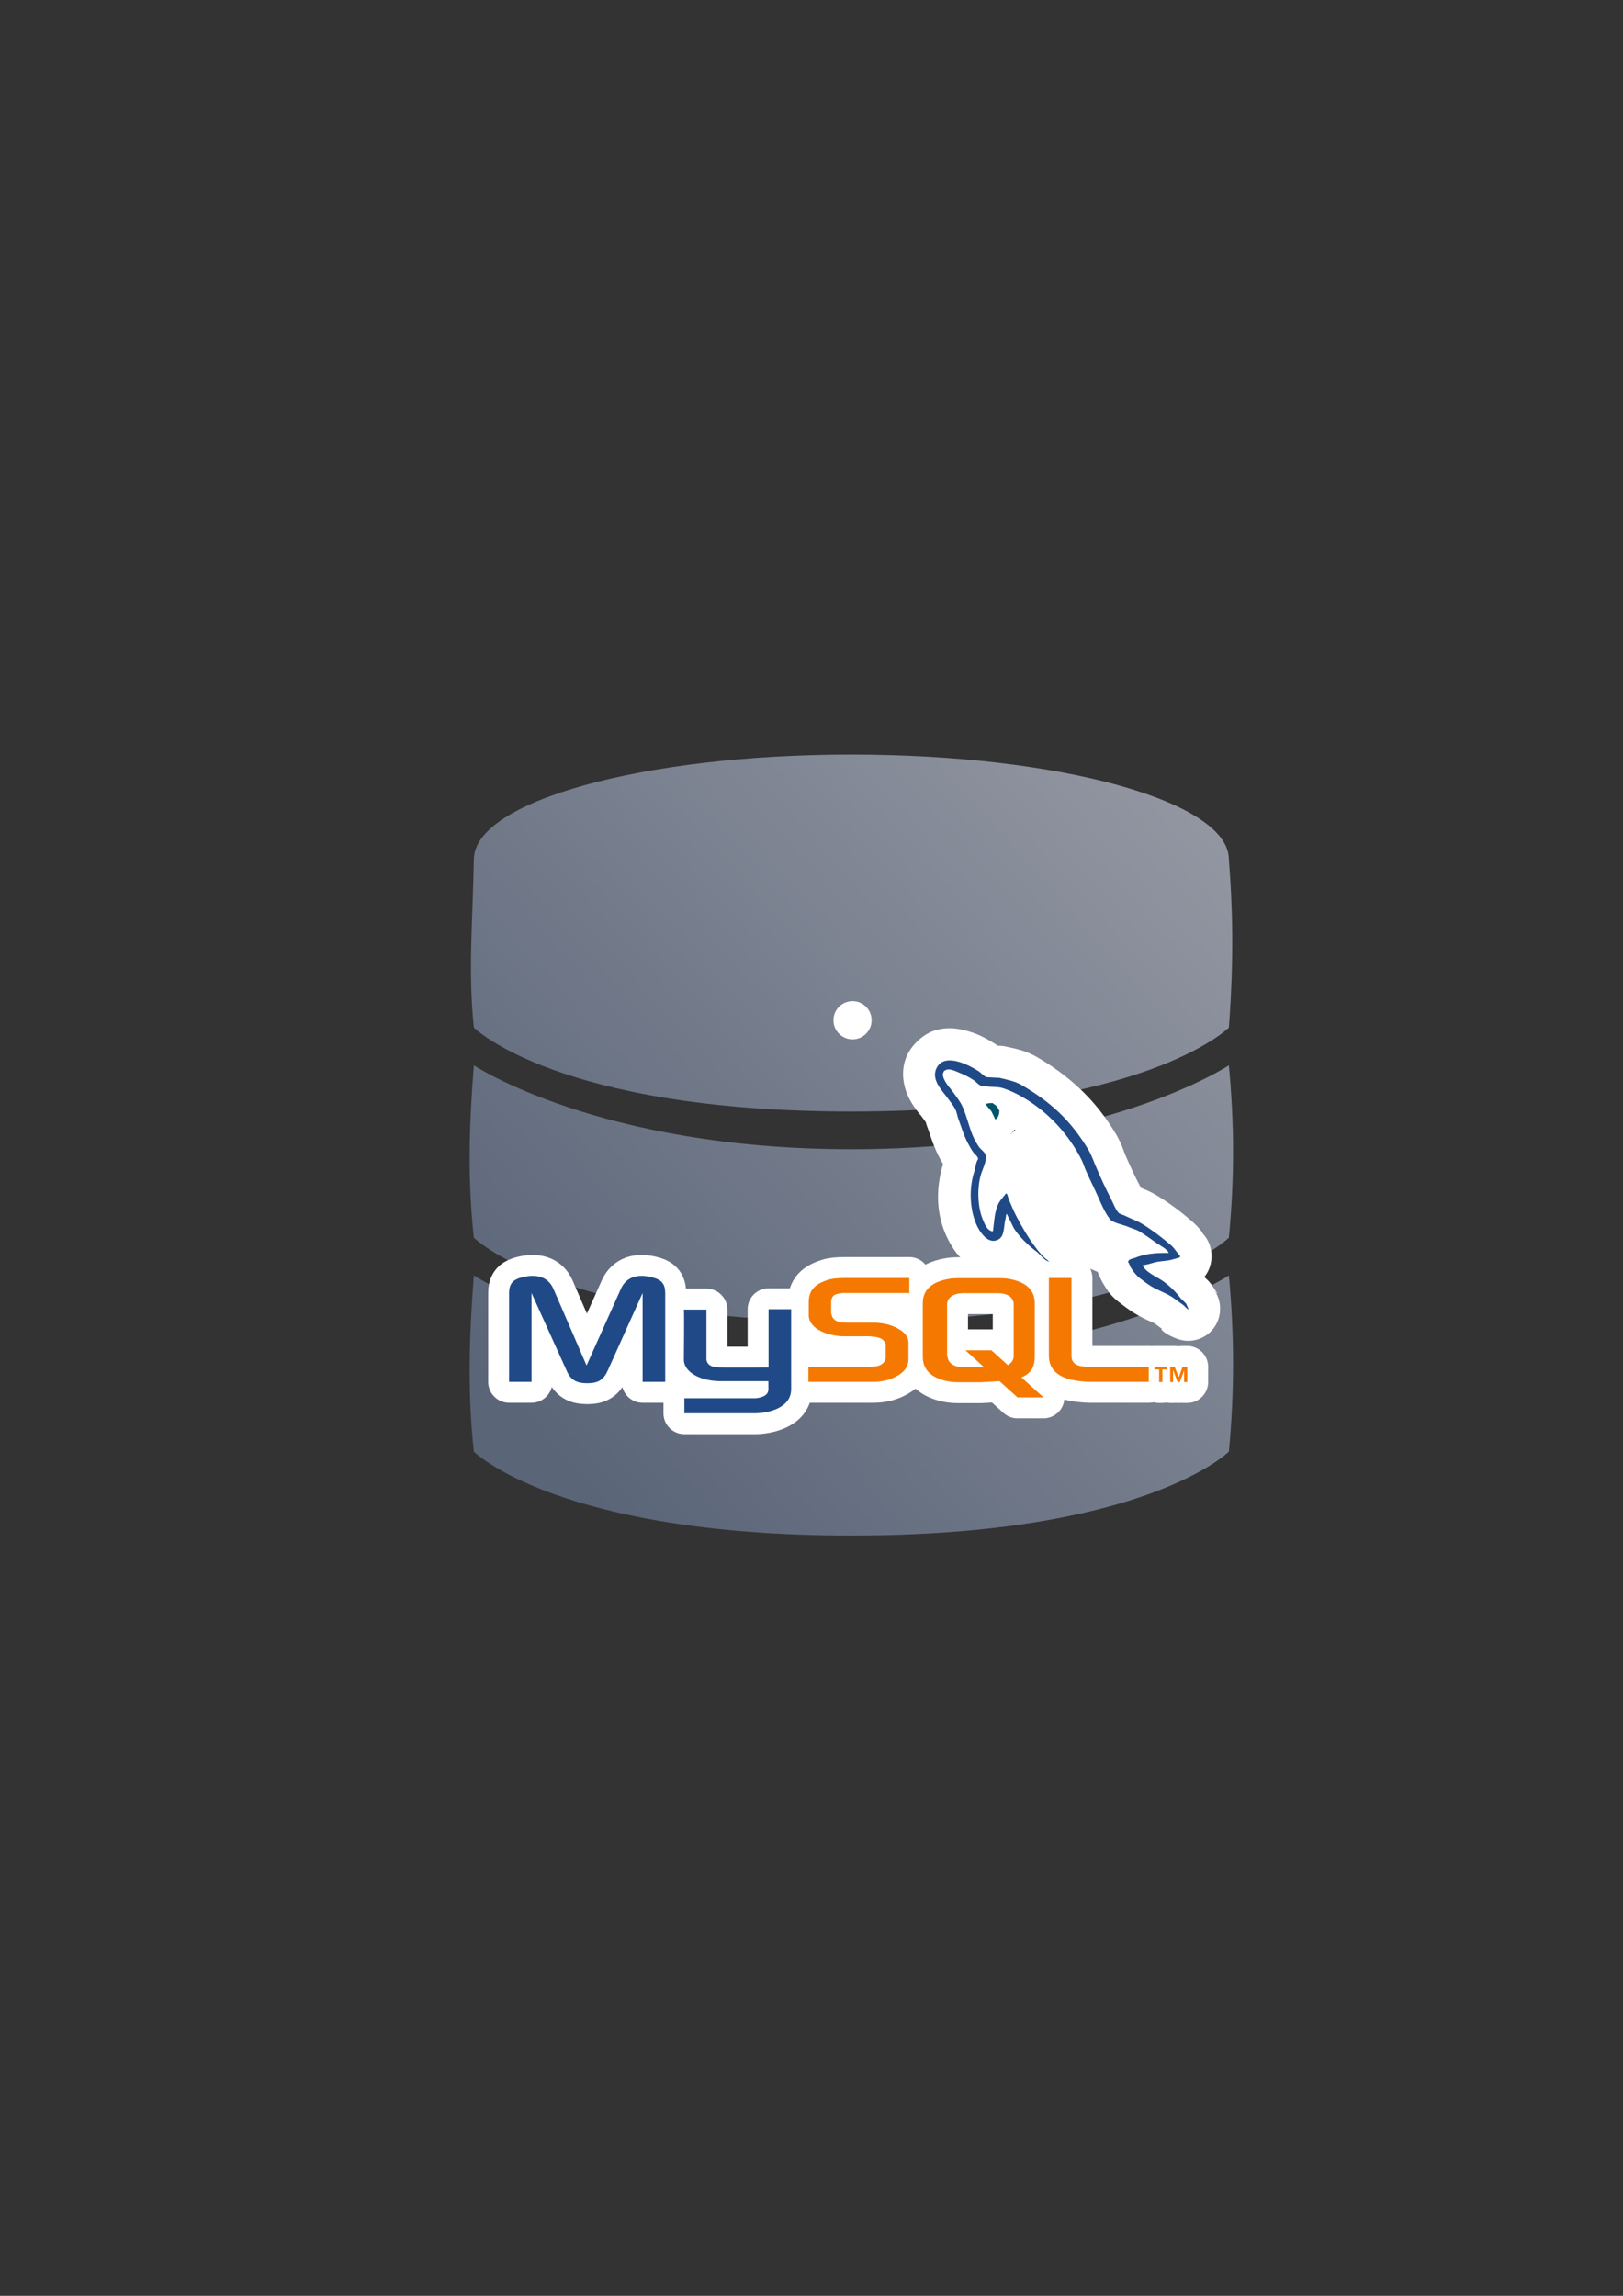 <?xml version="1.0" encoding="UTF-8" standalone="no"?>
<!-- Created with Inkscape (http://www.inkscape.org/) -->
<svg xmlns:dc="http://purl.org/dc/elements/1.1/" xmlns:cc="http://creativecommons.org/ns#" xmlns:rdf="http://www.w3.org/1999/02/22-rdf-syntax-ns#" xmlns:svg="http://www.w3.org/2000/svg" xmlns="http://www.w3.org/2000/svg" xmlns:xlink="http://www.w3.org/1999/xlink" xmlns:sodipodi="http://sodipodi.sourceforge.net/DTD/sodipodi-0.dtd" xmlns:inkscape="http://www.inkscape.org/namespaces/inkscape" width="210mm" height="297mm" viewBox="0 0 744.094 1052.362" id="svg2" version="1.1" inkscape:version="0.91 r13725" inkscape:export-xdpi="4" inkscape:export-ydpi="4">
  <rect x="0" y="0" width="744.094" height="1052.362" fill="#333333" stroke="none"/>
  <defs id="defs4">
    <inkscape:perspective sodipodi:type="inkscape:persp3d" inkscape:vp_x="0 : 526.1811 : 1" inkscape:vp_y="0 : 1000 : 0" inkscape:vp_z="744.09449 : 526.1811 : 1" inkscape:persp3d-origin="372.04724 : 350.7874 : 1" id="perspective4149"/>
    <linearGradient id="linearGradient2224">
      <stop id="stop2226" offset="0" style="stop-color:#7c7c7c;stop-opacity:1;"/>
      <stop id="stop2228" offset="1" style="stop-color:#b8b8b8;stop-opacity:1;"/>
    </linearGradient>
    <linearGradient id="linearGradient15218">
      <stop id="stop15220" offset="0" style="stop-color:#eeeeef;stop-opacity:1;"/>
      <stop id="stop2736" offset="0.599" style="stop-color:#d3d7cf;stop-opacity:1;"/>
      <stop id="stop2738" offset="0.828" style="stop-color:#ffffff;stop-opacity:1;"/>
      <stop id="stop15222" offset="1" style="stop-color:#d3d7cf;stop-opacity:1;"/>
    </linearGradient>
    <pattern y="0" x="0" height="6" width="6" patternUnits="userSpaceOnUse" id="EMFhbasepattern"/>
    <pattern y="0" x="0" height="6" width="6" patternUnits="userSpaceOnUse" id="EMFhbasepattern-5"/>
    <linearGradient inkscape:collect="always" xlink:href="#linearGradient4191" id="linearGradient4197" x1="590" y1="362.226" x2="229.103" y2="686.081" gradientUnits="userSpaceOnUse" gradientTransform="matrix(0.875,0,0,0.875,49.674,66.395)"/>
    <linearGradient inkscape:collect="always" id="linearGradient4191">
      <stop style="stop-color:#9397a2;stop-opacity:1;" offset="0" id="stop4193"/>
      <stop style="stop-color:#5a6578;stop-opacity:1" offset="1" id="stop4195"/>
    </linearGradient>
  </defs>
  <sodipodi:namedview id="base" pagecolor="#ffffff" bordercolor="#666666" borderopacity="1.0" inkscape:pageopacity="0.0" inkscape:pageshadow="2" inkscape:zoom="1" inkscape:cx="223.47474" inkscape:cy="408.03397" inkscape:document-units="px" inkscape:current-layer="layer1" showgrid="false" showguides="true" inkscape:guide-bbox="true" inkscape:window-width="1366" inkscape:window-height="721" inkscape:window-x="-4" inkscape:window-y="-4" inkscape:window-maximized="1">
    <sodipodi:guide position="560,730" orientation="0,1" id="guide3338"/>
    <sodipodi:guide position="560,330" orientation="0,1" id="guide3340"/>
    <sodipodi:guide position="190,475" orientation="1,0" id="guide3344"/>
    <sodipodi:guide position="590,451" orientation="1,0" id="guide3346"/>
    <inkscape:grid type="xygrid" id="grid3440"/>
  </sodipodi:namedview>
  <g inkscape:label="Ebene 1" inkscape:groupmode="layer" id="layer1">
    <g id="g4159" transform="translate(-0.069,-3.3)">
      <path sodipodi:nodetypes="sccsccsccsccscccsccsc" inkscape:connector-curvature="0" id="path4165" d="m 390.393,349.16 c -95.587,0 -173.076,21.525 -173.076,48.077 -0.558,29.431 -2.695,51.543 0,77.096 0,0 38.461,38.462 173.076,38.462 134.615,0 173.076,-38.462 173.076,-38.462 2.486,-33.055 1.601,-56.584 0,-77.096 0,-26.552 -77.489,-48.077 -173.076,-48.077 z M 217.317,491.622 c -2.16,27.193 -2.942,52.464 0,79.019 0,0 38.461,38.462 173.076,38.462 134.615,0 173.076,-38.462 173.076,-38.462 2.617,-27.25 2.511,-52.41 0,-79.019 0,0 -57.692,38.462 -173.076,38.462 -115.384,0 -173.076,-38.462 -173.076,-38.462 z m 0,96.308 c -2.16,27.193 -2.942,54.214 0,80.769 0,0 38.461,38.462 173.076,38.462 134.615,0 173.076,-38.462 173.076,-38.462 2.617,-27.25 2.511,-54.16 0,-80.769 0,0 -57.692,38.462 -173.076,38.462 -115.384,0 -173.076,-38.462 -173.076,-38.462 z" style="color:#000000;clip-rule:nonzero;display:inline;overflow:visible;visibility:visible;opacity:1;isolation:auto;mix-blend-mode:normal;color-interpolation:sRGB;color-interpolation-filters:linearRGB;solid-color:#000000;solid-opacity:1;fill:url(#linearGradient4197);fill-opacity:1;fill-rule:nonzero;stroke:none;stroke-width:3.6;stroke-linecap:butt;stroke-linejoin:round;stroke-miterlimit:4;stroke-dasharray:none;stroke-dashoffset:0;stroke-opacity:1;color-rendering:auto;image-rendering:auto;shape-rendering:auto;text-rendering:auto;enable-background:accumulate"/>
      <circle r="8.75" cy="470.962" cx="390.924" id="path4199-2" style="color:#000000;clip-rule:nonzero;display:inline;overflow:visible;visibility:visible;opacity:1;isolation:auto;mix-blend-mode:normal;color-interpolation:sRGB;color-interpolation-filters:linearRGB;solid-color:#000000;solid-opacity:1;fill:#ffffff;fill-opacity:1;fill-rule:nonzero;stroke:none;stroke-width:3.6;stroke-linecap:butt;stroke-linejoin:round;stroke-miterlimit:4;stroke-dasharray:none;stroke-dashoffset:0;stroke-opacity:1;color-rendering:auto;image-rendering:auto;shape-rendering:auto;text-rendering:auto;enable-background:accumulate"/>
    </g>
    <rect style="opacity:1;fill:none;fill-opacity:1;stroke:none;stroke-width:23;stroke-linecap:butt;stroke-linejoin:round;stroke-miterlimit:4;stroke-dasharray:none;stroke-opacity:1" id="rect4160" width="400" height="400" x="190" y="322.362"/>
    <g transform="matrix(0.639,0,0,0.639,58.426,269.508)" id="g4183" style="stroke:#ffffff;stroke-width:30;stroke-linejoin:round;stroke-miterlimit:4;stroke-dasharray:none">
      <path inkscape:connector-curvature="0" style="fill:#204a87;fill-opacity:1;stroke:#ffffff;stroke-width:30;stroke-linejoin:round;stroke-miterlimit:4;stroke-dasharray:none" id="path4185" d="m 273.833,569.511 16.09,0 0,-63.742 25.125,55.573 c 2.848,6.683 6.932,9.159 14.853,9.159 7.922,0 11.758,-2.475 14.729,-9.159 l 25.002,-55.574 0,63.742 16.214,0 0,-63.742 c 0,-6.189 -2.475,-9.159 -7.674,-10.768 -12.253,-3.713 -20.422,-0.495 -24.135,7.797 l -24.63,54.954 -23.764,-54.954 c -3.59,-8.292 -11.883,-11.511 -24.26,-7.797 -5.074,1.609 -7.55,4.58 -7.55,10.768 l 0,63.742 0,0 z"/>
      <path inkscape:connector-curvature="0" style="fill:#204a87;fill-opacity:1;stroke:#ffffff;stroke-width:30;stroke-linejoin:round;stroke-miterlimit:4;stroke-dasharray:none" id="path4187" d="m 399.215,517.651 16.214,0 0,35.027 c -0.123,1.98 0.619,6.437 9.406,6.561 4.58,0.123 34.904,0 35.151,0 l 0,-41.835 16.215,0 c 0,0 0,57.059 0,57.307 0,14.11 -17.452,17.205 -25.621,17.328 l -50.994,0 0,-10.768 c 0.123,0 50.994,0 51.117,0 10.397,-1.113 9.159,-6.312 9.159,-8.045 l 0,-4.209 -34.285,0 c -15.967,-0.123 -26.24,-7.179 -26.363,-15.224 0,-0.743 0.371,-35.894 0,-36.141 l 7e-5,7e-5 z"/>
      <path style="color:#000000;font-style:normal;font-variant:normal;font-weight:normal;font-stretch:normal;font-size:medium;line-height:normal;font-family:sans-serif;text-indent:0;text-align:start;text-decoration:none;text-decoration-line:none;text-decoration-style:solid;text-decoration-color:#000000;letter-spacing:normal;word-spacing:normal;text-transform:none;direction:ltr;block-progression:tb;writing-mode:lr-tb;baseline-shift:baseline;text-anchor:start;white-space:normal;clip-rule:nonzero;display:inline;overflow:visible;visibility:visible;opacity:1;isolation:auto;mix-blend-mode:normal;color-interpolation:sRGB;color-interpolation-filters:linearRGB;solid-color:#000000;solid-opacity:1;fill:#ffffff;fill-opacity:1;fill-rule:nonzero;stroke:none;stroke-width:45.613;stroke-linecap:butt;stroke-linejoin:round;stroke-miterlimit:4;stroke-dasharray:none;stroke-dashoffset:0;stroke-opacity:1;color-rendering:auto;image-rendering:auto;shape-rendering:auto;text-rendering:auto;enable-background:accumulate" d="m 442.09,471.43 c -2.255,-0.033 -4.739,0.255 -7.455,1.127 -5.42,1.741 -10.934,6.864 -13.203,12.393 -3.418,8.296 -0.545,16.488 1.906,20.75 2.457,4.271 5.157,7.244 4.787,6.713 a 15.002,15.002 0 0 0 0.244,0.342 c 1.564,2.115 2.132,2.971 2.197,2.941 0.126,0.589 0.516,1.88 1.34,3.998 l -0.117,-0.309 c 1.108,3.046 2.38,7.543 4.98,12.619 a 15.002,15.002 0 0 0 0.062,0.123 c 0.52,0.992 1.145,2.16 1.893,3.426 -4.002,13.357 -3.114,26.916 4.15,38.738 a 15.002,15.002 0 0 0 0.146,0.234 c 0.865,1.351 2.561,4.317 6.486,7.447 3.847,3.067 12.49,6.087 19.943,3.281 1.378,1.19 2.756,2.308 4.105,3.328 a 15.002,15.002 0 0 0 0.047,0.035 c -1.624,-1.217 0.701,3.637 9.773,6.965 a 15.002,15.002 0 0 0 20.08,-12.631 l 8.262,3.494 a 15.002,15.002 0 0 0 1.164,2.629 c 0.26,0.691 0.707,1.684 1.607,3.123 1.816,3.024 3.442,5.688 7.992,9.057 1.688,1.287 3.66,2.812 6.115,4.375 a 15.002,15.002 0 0 0 0.193,0.121 c 5.236,3.222 8.779,4.38 9.688,4.949 0.696,0.445 2.394,1.802 4.947,3.543 l -0.365,-0.256 c -2.918,-2.12 -1.031,1.46 6.377,4.105 a 15.002,15.002 0 0 0 20.045,-14.125 l 0,-0.244 a 15.002,15.002 0 0 0 -3.16,-9.209 c 2.875,3.697 2.447,2.722 -0.852,-1.994 a 15.002,15.002 0 0 0 -1.682,-2.006 c -0.833,-0.834 -1.267,-1.234 -1.74,-1.684 a 15.002,15.002 0 0 0 3.361,-9.449 l 0,-0.732 a 15.002,15.002 0 0 0 -4.389,-10.602 c 0.691,0.691 -0.438,-1.586 -4.678,-5.379 a 15.002,15.002 0 0 0 -0.203,-0.178 c -4.575,-3.948 -9.666,-7.874 -15.215,-11.328 -4.321,-2.769 -7.344,-3.797 -8.805,-4.4 -0.274,-0.534 -0.399,-0.773 -0.773,-1.521 a 15.002,15.002 0 0 0 -0.148,-0.285 c -2.086,-3.958 -4.234,-8.618 -6.17,-13.109 A 15.002,15.002 0 0 0 524.875,531.5 c -0.845,-1.832 -1.829,-5.67 -4.969,-10.811 -9.486,-15.642 -21.337,-26.539 -36.713,-35.568 a 15.002,15.002 0 0 0 -0.191,-0.109 c -5.851,-3.32 -10.834,-4.063 -14.406,-4.898 a 15.002,15.002 0 0 0 -2.816,-0.383 c -0.358,-0.014 -0.938,-0.048 -1.334,-0.07 -0.358,-0.257 -0.526,-0.427 -1.004,-0.734 a 15.002,15.002 0 0 0 -0.102,-0.062 c -3.109,-1.964 -7.97,-5.01 -15.17,-6.641 -1.8,-0.408 -3.825,-0.76 -6.08,-0.793 z m 8.615,6.457 0.65,0.281 c -0.083,-0.038 -0.188,-0.075 -0.271,-0.113 -0.122,-0.05 -0.258,-0.119 -0.379,-0.168 z m 16.141,3.695 c 0.329,0.232 0.347,0.311 0.145,0.135 -0.027,-0.023 -0.113,-0.105 -0.145,-0.135 z m -0.594,33.938 c 1.371,0.673 2.744,1.45 4.113,2.309 0.846,0.537 1.675,1.104 2.492,1.688 l -2.475,1.957 c -0.994,-1.439 -1.962,-2.433 -2.559,-3.02 -0.149,-0.146 -0.116,-0.124 -0.227,-0.238 -0.451,-0.754 -0.984,-1.65 -1.086,-1.887 a 15.002,15.002 0 0 0 0,-0.004 c -0.077,-0.179 -0.183,-0.599 -0.26,-0.805 z M 441,539.035 c 0.012,0.016 0.016,0.015 0.027,0.031 0.012,0.016 0.017,0.029 0.029,0.045 L 441,539.035 Z m 24.668,42.637 0.002,0.002 c -0.338,0.083 -0.456,0.134 -0.551,0.117 a 15.002,15.002 0 0 0 0.549,-0.119 z m 4.246,3.439 -0.141,0.057 c 0.025,-0.01 0.044,-0.025 0.068,-0.035 0.024,-0.01 0.049,-0.012 0.072,-0.021 z" transform="matrix(1.52,0,0,1.52,-81.672,-400.753)" id="path4189" inkscape:connector-curvature="0"/>
      <path inkscape:connector-curvature="0" style="fill:#00546b;stroke:#ffffff;stroke-width:30;stroke-linejoin:round;stroke-miterlimit:4;stroke-dasharray:none" id="path4191" d="m 620.765,369.495 c -2.104,0 -3.589,0.249 -5.074,0.62 0,-7.8e-4 0,0.124 0,0.248 0.124,0 0.123,0 0.248,0 0.991,1.98 2.722,3.342 3.96,5.074 0.991,1.98 1.857,3.961 2.847,5.942 0.123,-0.124 0.247,-0.248 0.247,-0.248 1.734,-1.239 2.6,-3.219 2.6,-6.189 -0.743,-0.867 -0.867,-1.733 -1.485,-2.6 -0.742,-1.239 -2.352,-1.857 -3.342,-2.847 l 0,0 z"/>
      <path inkscape:connector-curvature="0" style="fill:#f57900;fill-opacity:1;stroke:#ffffff;stroke-width:30;stroke-linejoin:round;stroke-miterlimit:4;stroke-dasharray:none" id="path4193" d="m 488.578,569.511 46.539,0 c 5.446,0 10.644,-1.113 14.852,-3.094 7.056,-3.218 10.397,-7.55 10.397,-13.244 l 0,-11.883 c 0,-4.579 -3.837,-8.911 -11.511,-11.882 -3.96,-1.485 -8.912,-2.351 -13.739,-2.351 l -19.555,0 c -6.561,0 -9.655,-1.981 -10.521,-6.313 -0.124,-0.495 -0.124,-0.99 -0.124,-1.485 l 0,-7.303 c 0,-0.371 0,-0.867 0.124,-1.361 0.867,-3.342 2.599,-4.209 8.293,-4.827 0.495,0 1.113,0 1.485,0 l 46.168,0 0,-10.768 -45.302,0 c -6.56,0 -10.025,0.371 -13.12,1.362 -9.531,2.969 -13.739,7.673 -13.739,15.966 l 0,9.407 c 0,7.302 8.169,13.491 22.032,14.976 1.485,0.123 3.094,0.123 4.703,0.123 l 16.709,0 c 0.619,0 1.238,0 1.733,0.124 5.074,0.495 7.302,1.361 8.787,3.218 0.99,0.989 1.238,1.857 1.238,2.971 l 7.8e-4,9.406 c 0,1.114 -0.743,2.6 -2.229,3.838 -1.485,1.238 -3.837,2.104 -6.932,2.228 -0.618,0 -0.99,0.123 -1.609,0.123 l -44.681,-7.7e-4 0,10.769 7e-5,7e-5 z"/>
      <path inkscape:connector-curvature="0" style="fill:#f57900;fill-opacity:1;stroke:#ffffff;stroke-width:30;stroke-linejoin:round;stroke-miterlimit:4;stroke-dasharray:none" id="path4195" d="m 661.116,550.822 c 0,11.014 8.293,17.204 24.878,18.441 1.609,0.124 3.094,0.248 4.703,0.248 l 42.084,0 0,-10.769 -42.454,0 c -9.406,0 -12.997,-2.35 -12.997,-8.044 l 7.7e-4,-55.697 -16.215,0 0,55.821 4e-5,3e-5 z"/>
      <path inkscape:connector-curvature="0" style="fill:#f57900;fill-opacity:1;stroke:#ffffff;stroke-width:30;stroke-linejoin:round;stroke-miterlimit:4;stroke-dasharray:none" id="path4197" d="m 570.638,551.317 0,-38.369 c 0,-9.777 6.931,-15.719 20.422,-17.576 1.486,-0.124 2.971,-0.247 4.332,-0.247 l 30.695,-7.8e-4 c 1.61,0 2.971,0.124 4.58,0.248 13.491,1.856 20.299,7.798 20.299,17.576 l 8.1e-4,38.369 c 0,7.921 -2.847,12.13 -9.531,14.977 l 15.843,14.357 -18.689,0 -12.873,-11.635 -12.996,0.742 -17.329,0 c -2.846,0 -6.065,-0.37 -9.406,-1.237 -10.274,-2.847 -15.348,-8.293 -15.348,-17.205 l -7e-5,-4e-5 z m 17.451,-0.867 c 0,0.495 0.248,0.991 0.372,1.61 0.866,4.455 5.074,6.931 11.511,6.931 l 14.605,0 -13.367,-12.13 18.69,0 11.758,10.645 c 2.229,-1.239 3.59,-2.97 4.085,-5.198 0.123,-0.495 0.123,-1.114 0.123,-1.61 l 0,-36.76 c 0,-0.495 0,-0.99 -0.123,-1.485 -0.867,-4.209 -5.075,-6.561 -11.387,-6.561 l -24.383,0 c -7.179,0 -11.883,3.094 -11.883,8.045 l 0,36.513 7e-5,-7e-5 z"/>
      <path inkscape:connector-curvature="0" style="fill:#f57900;fill-opacity:1;stroke:#ffffff;stroke-width:30;stroke-linejoin:round;stroke-miterlimit:4;stroke-dasharray:none" id="path4199" d="m 740.206,569.635 2.352,0 0,-9.035 3.094,0 0,-1.857 -8.665,0 0,1.857 3.219,0 0,9.035 0,0 z m 17.948,0 2.227,0 0,-10.893 -3.341,0 -2.724,7.426 -2.969,-7.426 -3.219,0 0,10.893 2.104,0 0,-8.293 0.123,0 3.094,8.293 1.61,0 3.094,-8.293 0,8.293 0,0 z"/>
    </g>
    <g id="g4212" transform="matrix(0.639,0,0,0.639,58.426,269.508)">
      <path d="m 273.833,569.511 16.09,0 0,-63.742 25.125,55.573 c 2.848,6.683 6.932,9.159 14.853,9.159 7.922,0 11.758,-2.475 14.729,-9.159 l 25.002,-55.574 0,63.742 16.214,0 0,-63.742 c 0,-6.189 -2.475,-9.159 -7.674,-10.768 -12.253,-3.713 -20.422,-0.495 -24.135,7.797 l -24.63,54.954 -23.764,-54.954 c -3.59,-8.292 -11.883,-11.511 -24.26,-7.797 -5.074,1.609 -7.55,4.58 -7.55,10.768 l 0,63.742 0,0 z" id="path12-0" style="fill:#204a87;fill-opacity:1" inkscape:connector-curvature="0"/>
      <path d="m 399.215,517.651 16.214,0 0,35.027 c -0.123,1.98 0.619,6.437 9.406,6.561 4.58,0.123 34.904,0 35.151,0 l 0,-41.835 16.215,0 c 0,0 0,57.059 0,57.307 0,14.11 -17.452,17.205 -25.621,17.328 l -50.994,0 0,-10.768 c 0.123,0 50.994,0 51.117,0 10.397,-1.113 9.159,-6.312 9.159,-8.045 l 0,-4.209 -34.285,0 c -15.967,-0.123 -26.24,-7.179 -26.363,-15.224 0,-0.743 0.371,-35.894 0,-36.141 l 7e-5,7e-5 z" id="path14-5" style="fill:#204a87;fill-opacity:1" inkscape:connector-curvature="0"/>
      <path d="m 747.014,477.053 c -9.902,-0.247 -17.576,0.744 -24.012,3.466 -1.857,0.742 -4.827,0.743 -5.075,3.094 0.991,0.991 1.114,2.6 1.981,3.961 1.486,2.475 4.084,5.817 6.436,7.551 2.599,1.98 5.199,3.96 7.921,5.693 4.827,2.971 10.274,4.703 14.977,7.674 2.724,1.732 5.445,3.961 8.169,5.817 1.362,0.989 2.228,2.599 3.961,3.218 0,-0.124 0,-0.248 0,-0.371 -0.867,-1.114 -1.114,-2.723 -1.98,-3.961 -1.237,-1.238 -2.475,-2.352 -3.713,-3.59 -3.59,-4.827 -8.045,-9.035 -12.873,-12.501 -3.96,-2.723 -12.625,-6.436 -14.234,-11.016 7.7e-4,0 -0.124,-0.123 -0.248,-0.247 2.723,-0.248 5.941,-1.238 8.541,-1.981 4.209,-1.114 8.045,-0.867 12.377,-1.98 1.98,-0.495 3.961,-1.114 5.941,-1.733 0,-0.372 0,-0.742 0,-1.113 -2.227,-2.229 -3.837,-5.199 -6.189,-7.303 -6.312,-5.447 -13.244,-10.768 -20.422,-15.224 -3.837,-2.475 -8.788,-4.085 -12.873,-6.189 -1.485,-0.744 -3.961,-1.114 -4.827,-2.352 -2.229,-2.723 -3.466,-6.312 -5.075,-9.531 -3.588,-6.808 -7.055,-14.357 -10.149,-21.536 -2.227,-4.827 -3.589,-9.655 -6.312,-14.11 -12.748,-21.041 -26.611,-33.789 -47.9,-46.291 -4.58,-2.599 -10.025,-3.713 -15.843,-5.074 -3.093,-0.124 -6.189,-0.371 -9.283,-0.495 -1.98,-0.867 -3.961,-3.218 -5.694,-4.332 -7.054,-4.456 -25.249,-14.109 -30.448,-1.361 -3.342,8.045 4.951,15.966 7.797,20.051 2.105,2.847 4.827,6.064 6.313,9.283 0.867,2.103 1.113,4.332 1.98,6.56 1.981,5.445 3.837,11.511 6.436,16.586 1.362,2.599 2.847,5.322 4.58,7.673 0.99,1.361 2.722,1.981 3.094,4.209 -1.732,2.475 -1.857,6.189 -2.847,9.283 -4.455,13.986 -2.722,31.314 3.59,41.587 1.98,3.094 6.684,9.902 12.996,7.303 5.57,-2.228 4.332,-9.283 5.941,-15.472 0.372,-1.486 0.124,-2.475 0.867,-3.465 7.8e-4,0.123 0,0.248 0,0.248 1.733,3.465 3.465,6.807 5.074,10.273 3.837,6.064 10.521,12.377 16.09,16.586 2.972,2.227 5.323,6.064 9.036,7.426 0,-0.125 0,-0.248 0,-0.372 -0.124,0 -0.124,0 -0.248,0 -0.743,-1.114 -1.857,-1.609 -2.847,-2.475 -2.228,-2.228 -4.704,-4.951 -6.436,-7.426 -5.198,-6.932 -9.778,-14.605 -13.863,-22.527 -1.98,-3.837 -3.713,-8.045 -5.322,-11.882 -0.743,-1.486 -0.743,-3.713 -1.981,-4.455 -1.857,2.722 -4.579,5.074 -5.941,8.416 -2.35,5.322 -2.599,11.882 -3.465,18.689 -0.495,0.124 -0.248,0 -0.495,0.248 -3.96,-0.991 -5.322,-5.074 -6.807,-8.541 -3.713,-8.787 -4.332,-22.898 -1.113,-33.046 0.867,-2.6 4.58,-10.768 3.094,-13.244 -0.742,-2.352 -3.219,-3.713 -4.58,-5.57 -1.609,-2.352 -3.342,-5.322 -4.455,-7.922 -2.971,-6.931 -4.456,-14.605 -7.674,-21.537 -1.485,-3.219 -4.084,-6.56 -6.189,-9.53 -2.351,-3.342 -4.951,-5.694 -6.807,-9.655 -0.618,-1.361 -1.485,-3.589 -0.495,-5.074 0.248,-0.99 0.742,-1.361 1.733,-1.609 1.609,-1.362 6.189,0.371 7.797,1.113 4.58,1.856 8.416,3.59 12.254,6.189 1.732,1.238 3.589,3.59 5.817,4.209 0.867,0 1.733,0 2.6,0 3.961,0.866 8.416,0.248 12.129,1.361 6.561,2.103 12.501,5.199 17.823,8.541 16.215,10.273 29.581,24.879 38.617,42.33 1.485,2.846 2.103,5.446 3.465,8.416 2.6,6.065 5.817,12.254 8.416,18.195 2.599,5.817 5.074,11.758 8.787,16.586 1.857,2.598 9.283,3.96 12.625,5.322 2.475,1.113 6.313,2.104 8.541,3.465 4.208,2.598 8.416,5.57 12.377,8.416 1.981,1.485 8.169,4.58 8.541,7.054 l 4e-5,0 z" id="path16-3" style="fill:#204a87;fill-opacity:1" inkscape:connector-curvature="0"/>
      <path d="m 620.765,369.495 c -2.104,0 -3.589,0.249 -5.074,0.62 0,-7.8e-4 0,0.124 0,0.248 0.124,0 0.123,0 0.248,0 0.991,1.98 2.722,3.342 3.96,5.074 0.991,1.98 1.857,3.961 2.847,5.942 0.123,-0.124 0.247,-0.248 0.247,-0.248 1.734,-1.239 2.6,-3.219 2.6,-6.189 -0.743,-0.867 -0.867,-1.733 -1.485,-2.6 -0.742,-1.239 -2.352,-1.857 -3.342,-2.847 l 0,0 z" id="path18-4" style="fill:#00546b" inkscape:connector-curvature="0"/>
      <path d="m 488.578,569.511 46.539,0 c 5.446,0 10.644,-1.113 14.852,-3.094 7.056,-3.218 10.397,-7.55 10.397,-13.244 l 0,-11.883 c 0,-4.579 -3.837,-8.911 -11.511,-11.882 -3.96,-1.485 -8.912,-2.351 -13.739,-2.351 l -19.555,0 c -6.561,0 -9.655,-1.981 -10.521,-6.313 -0.124,-0.495 -0.124,-0.99 -0.124,-1.485 l 0,-7.303 c 0,-0.371 0,-0.867 0.124,-1.361 0.867,-3.342 2.599,-4.209 8.293,-4.827 0.495,0 1.113,0 1.485,0 l 46.168,0 0,-10.768 -45.302,0 c -6.56,0 -10.025,0.371 -13.12,1.362 -9.531,2.969 -13.739,7.673 -13.739,15.966 l 0,9.407 c 0,7.302 8.169,13.491 22.032,14.976 1.485,0.123 3.094,0.123 4.703,0.123 l 16.709,0 c 0.619,0 1.238,0 1.733,0.124 5.074,0.495 7.302,1.361 8.787,3.218 0.99,0.989 1.238,1.857 1.238,2.971 l 7.8e-4,9.406 c 0,1.114 -0.743,2.6 -2.229,3.838 -1.485,1.238 -3.837,2.104 -6.932,2.228 -0.618,0 -0.99,0.123 -1.609,0.123 l -44.681,-7.7e-4 0,10.769 7e-5,7e-5 z" id="path20-1" style="fill:#f57900;fill-opacity:1" inkscape:connector-curvature="0"/>
      <path d="m 661.116,550.822 c 0,11.014 8.293,17.204 24.878,18.441 1.609,0.124 3.094,0.248 4.703,0.248 l 42.084,0 0,-10.769 -42.454,0 c -9.406,0 -12.997,-2.35 -12.997,-8.044 l 7.7e-4,-55.697 -16.215,0 0,55.821 4e-5,3e-5 z" id="path22-0" style="fill:#f57900;fill-opacity:1" inkscape:connector-curvature="0"/>
      <path d="m 570.638,551.317 0,-38.369 c 0,-9.777 6.931,-15.719 20.422,-17.576 1.486,-0.124 2.971,-0.247 4.332,-0.247 l 30.695,-7.8e-4 c 1.61,0 2.971,0.124 4.58,0.248 13.491,1.856 20.299,7.798 20.299,17.576 l 8.1e-4,38.369 c 0,7.921 -2.847,12.13 -9.531,14.977 l 15.843,14.357 -18.689,0 -12.873,-11.635 -12.996,0.742 -17.329,0 c -2.846,0 -6.065,-0.37 -9.406,-1.237 -10.274,-2.847 -15.348,-8.293 -15.348,-17.205 l -7e-5,-4e-5 z m 17.451,-0.867 c 0,0.495 0.248,0.991 0.372,1.61 0.866,4.455 5.074,6.931 11.511,6.931 l 14.605,0 -13.367,-12.13 18.69,0 11.758,10.645 c 2.229,-1.239 3.59,-2.97 4.085,-5.198 0.123,-0.495 0.123,-1.114 0.123,-1.61 l 0,-36.76 c 0,-0.495 0,-0.99 -0.123,-1.485 -0.867,-4.209 -5.075,-6.561 -11.387,-6.561 l -24.383,0 c -7.179,0 -11.883,3.094 -11.883,8.045 l 0,36.513 7e-5,-7e-5 z" id="path24-4" style="fill:#f57900;fill-opacity:1" inkscape:connector-curvature="0"/>
      <path d="m 740.206,569.635 2.352,0 0,-9.035 3.094,0 0,-1.857 -8.665,0 0,1.857 3.219,0 0,9.035 0,0 z m 17.948,0 2.227,0 0,-10.893 -3.341,0 -2.724,7.426 -2.969,-7.426 -3.219,0 0,10.893 2.104,0 0,-8.293 0.123,0 3.094,8.293 1.61,0 3.094,-8.293 0,8.293 0,0 z" id="path26-8" style="fill:#f57900;fill-opacity:1" inkscape:connector-curvature="0"/>
    </g>
  </g>
</svg>

